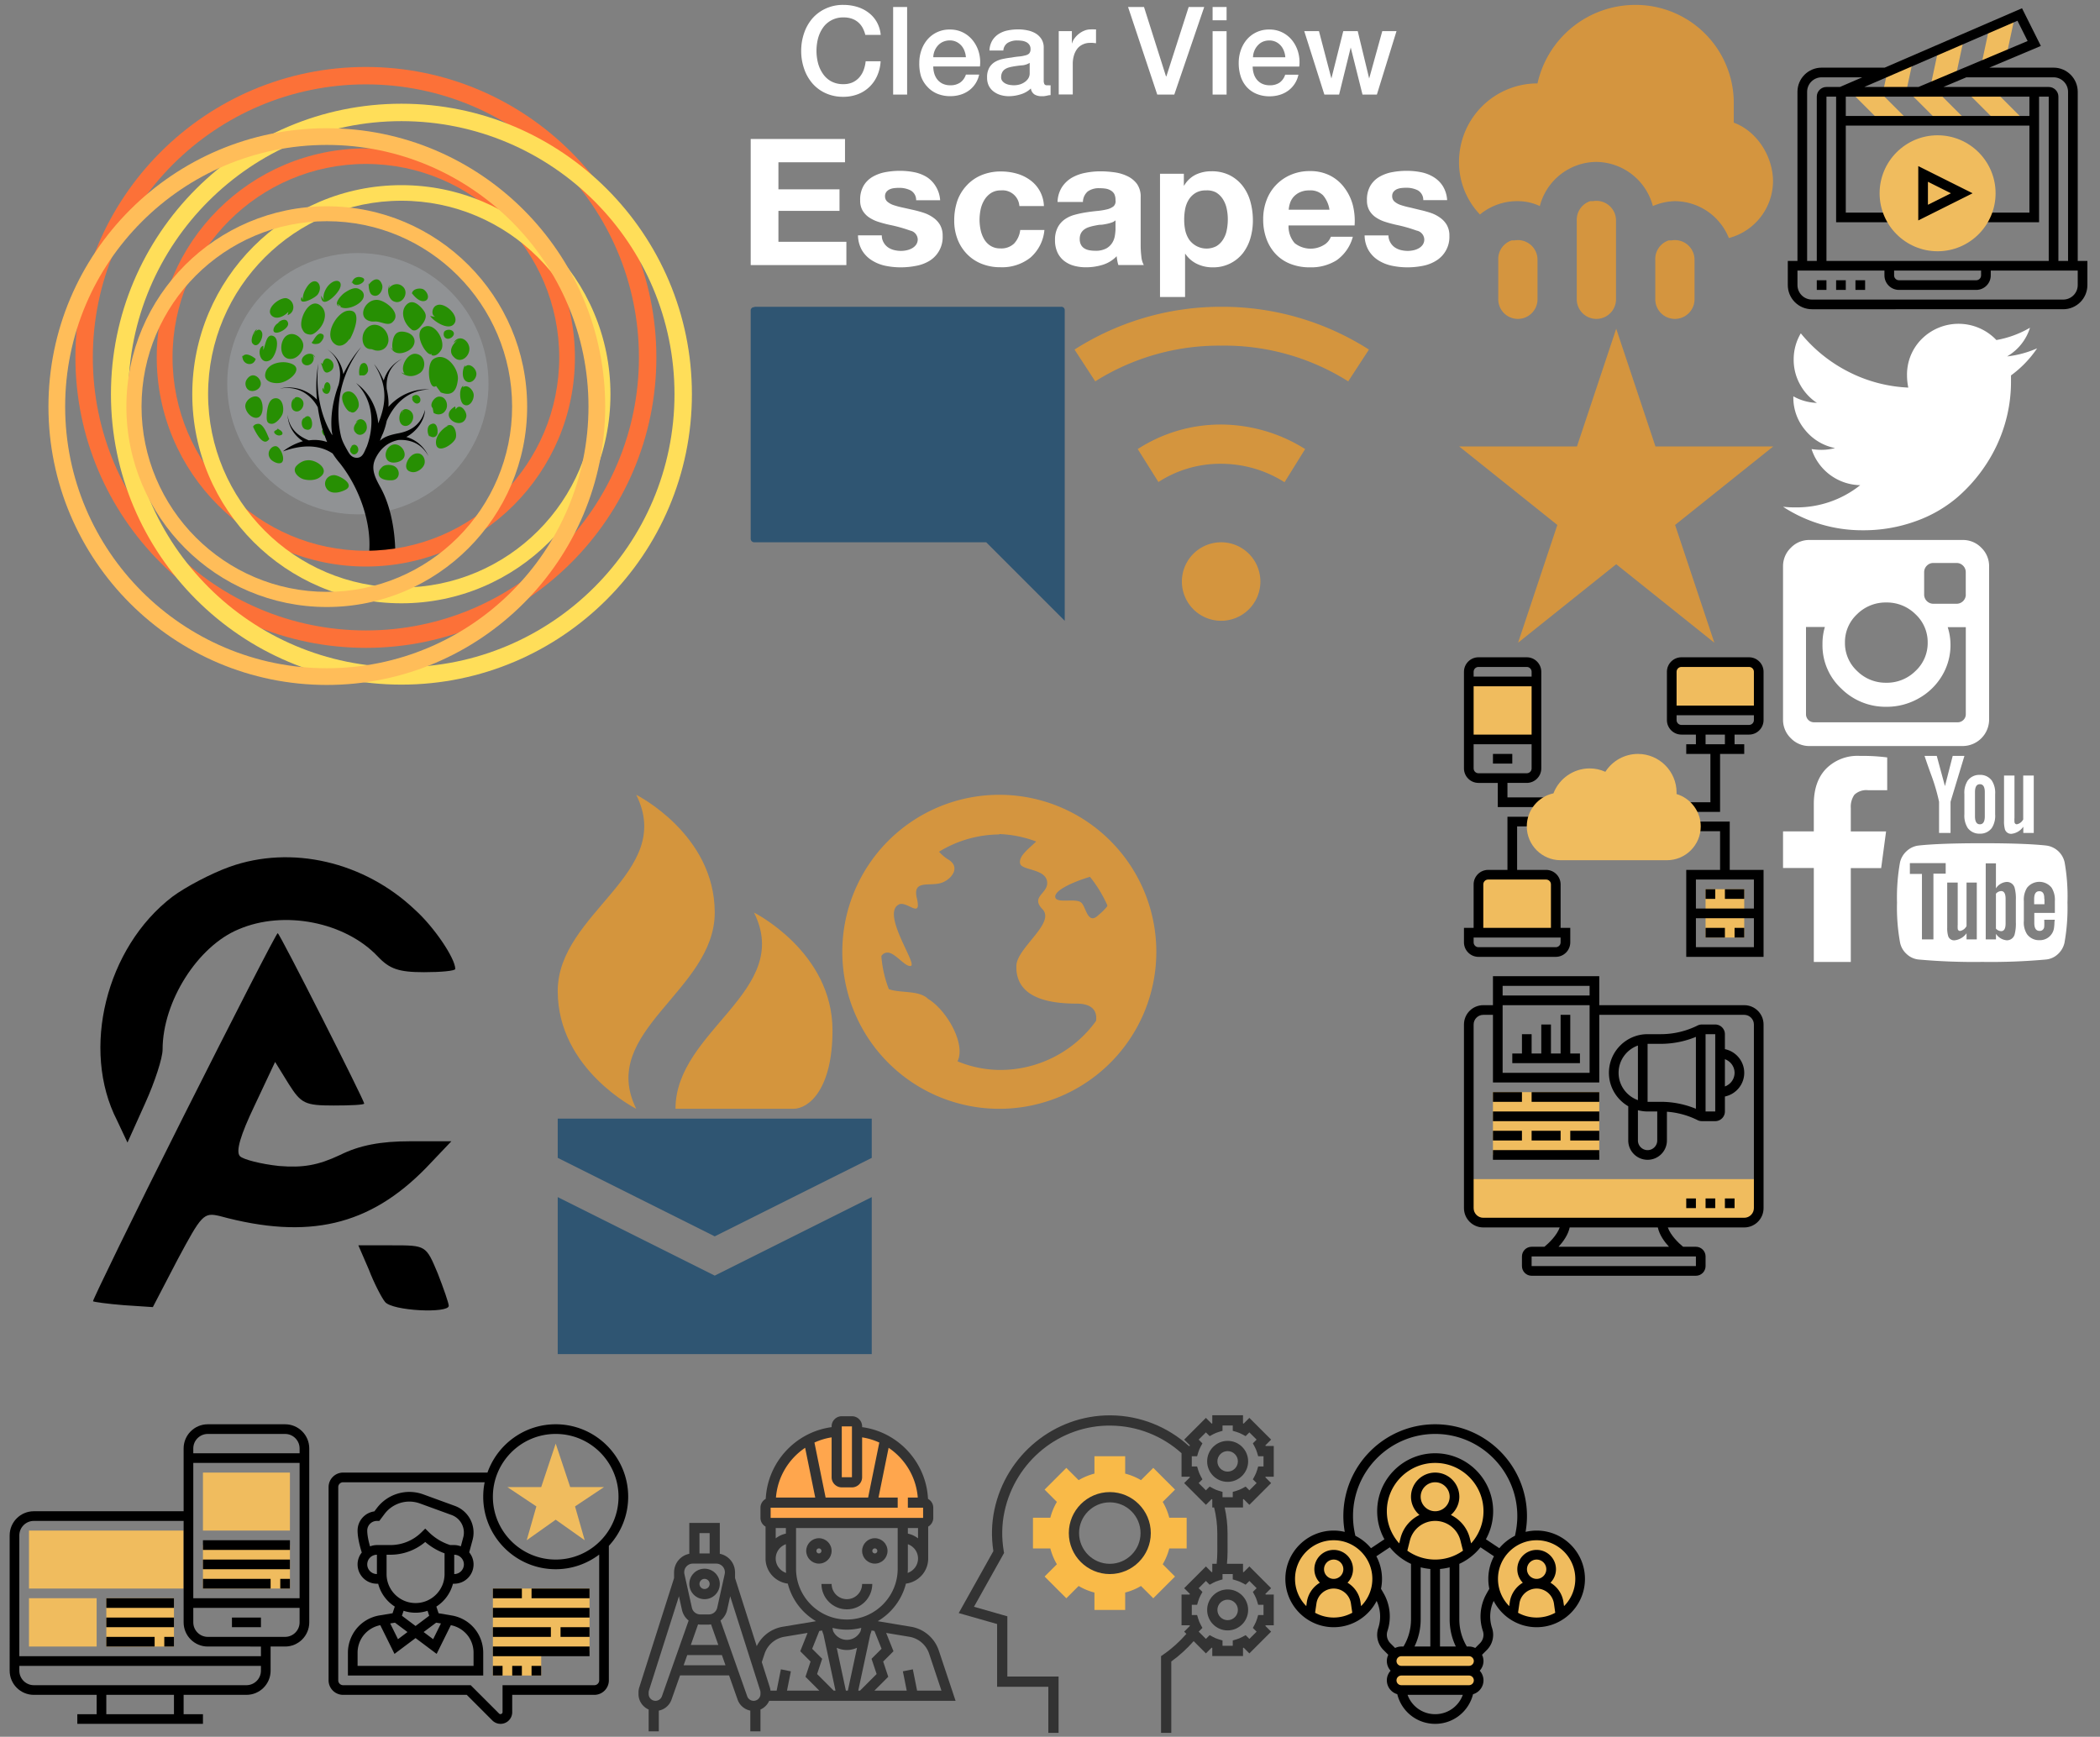 <?xml version="1.0" standalone="no"?><svg width="428" height="354" viewBox="0 0 428 354" xmlns="http://www.w3.org/2000/svg" xmlns:xlink="http://www.w3.org/1999/xlink"><rect x="0" y="0" width="428" height="354" fill="#808080" stroke="none"/><svg version="1.0" width="112.67" height="127.33" viewBox="-1 -1 85 96" id="Cramaze_icon" y="161" xmlns="http://www.w3.org/2000/svg"><path d="M34.3 10.8c-2.8 1-6.8 3.1-8.8 4.6-10.2 7.8-14.1 23.5-8.5 34.4l1.6 3.4 2.7-6c1.5-3.3 2.7-7 2.7-8.3 0-7.4 5.4-15.9 11.7-18.5 7-3 16.4-1.1 21.4 4.2 1.8 1.9 3.2 2.4 7.1 2.4 2.6 0 4.8-.2 4.8-.5 0-1.6-3.2-6.4-6.2-9.1-7.8-7.4-19-10-28.5-6.6z"/><path d="M27.2 49.2c-7.8 15.5-14 28.3-13.9 28.4.1.1 2.2.4 4.7.6l4.5.3 3.8-7.3c3.7-6.9 4-7.3 6.5-6.7 13.6 3.7 23 1.5 31.7-7.4l3.9-4.1H62c-4.4 0-7.7.6-10.7 2.1-3.4 1.6-5.7 2-9.4 1.7-2.8-.3-5.5-1-6-1.5-.7-.7.1-3.3 2.2-7.7l3.2-6.8 2.1 3.4c1.9 3 2.5 3.3 6.9 3.3 2.6 0 4.7-.1 4.7-.3C55 46.7 42 21 41.7 21c-.2 0-6.7 12.7-14.5 28.2zM55.7 72.7c.8 2.1 2 4.4 2.5 5 1.1 1.4 9.8 1.8 9.8.6 0-.4-.8-2.7-1.7-5-1.8-4.3-1.8-4.3-7-4.3h-5.2l1.6 3.7z"/></svg><svg id="clear-view-escapes" data-name="Layer 1" width="144.4" height="61.53" viewBox="-1 -1 144.4 61.53" x="152" xmlns="http://www.w3.org/2000/svg"><defs><style>.bcls-1{fill:#fff}</style></defs><path class="bcls-1" d="M19.5 27.52v4.75H5.93v5.51h12.45v4.39H5.93v6.3h13.85v4.75H.28v-25.7H19.5zM27.36 48.59a3 3 0 00.88 1 3.78 3.78 0 001.24.56 5.84 5.84 0 001.46.18 5.46 5.46 0 001.13-.13 3.86 3.86 0 001.08-.4 2.47 2.47 0 00.85-.75 1.89 1.89 0 00.32-1.13 1.91 1.91 0 00-1.53-1.73 30.59 30.59 0 00-4.3-1.19q-1.12-.25-2.18-.59a7.38 7.38 0 01-1.89-.9 4.35 4.35 0 01-1.33-1.4 4 4 0 01-.5-2.07 5.6 5.6 0 01.7-3 5.16 5.16 0 011.85-1.82 8.13 8.13 0 012.59-.94 15.92 15.92 0 013-.27 14.79 14.79 0 012.93.29 7.77 7.77 0 012.54 1 5.83 5.83 0 011.8 1.88 6.11 6.11 0 01.89 2.82H34a2.24 2.24 0 00-1.12-2 5.1 5.1 0 00-2.37-.52 8.77 8.77 0 00-.94.05 3.15 3.15 0 00-.92.23 1.91 1.91 0 00-.7.52 1.38 1.38 0 00-.29.92 1.4 1.4 0 00.5 1.12 3.88 3.88 0 001.31.7 16.38 16.38 0 001.85.49l2.18.49a21.57 21.57 0 012.18.61 7.2 7.2 0 011.89 1 4.63 4.63 0 011.33 1.48 4.34 4.34 0 01.5 2.18 5.65 5.65 0 01-2.66 5.07A7.9 7.9 0 0134 53.37a15.9 15.9 0 01-3.11.31 15.36 15.36 0 01-3.17-.32A8.35 8.35 0 0125 52.27a6.17 6.17 0 01-2-2 6.25 6.25 0 01-.85-3.11H27a2.8 2.8 0 00.36 1.43zM51.27 38a3.59 3.59 0 00-2.05.56A4.45 4.45 0 0047.87 40a6.23 6.23 0 00-.74 1.94 10.54 10.54 0 00-.21 2.06 10.11 10.11 0 00.21 2 6.32 6.32 0 00.7 1.89 4 4 0 001.31 1.39 3.61 3.61 0 002 .54 3.75 3.75 0 002.83-1 4.86 4.86 0 001.24-2.75h4.93a8.43 8.43 0 01-2.88 5.65 9.29 9.29 0 01-6.08 1.94 10.16 10.16 0 01-3.83-.7 8.49 8.49 0 01-3-2 8.92 8.92 0 01-1.91-3 10.42 10.42 0 01-.68-3.83 12.4 12.4 0 01.63-4 9 9 0 011.9-3.13 8.49 8.49 0 013-2.1 10.15 10.15 0 014-.76 11.63 11.63 0 013.19.43 8.49 8.49 0 012.73 1.31 6.79 6.79 0 012.83 5.31h-5A3.43 3.43 0 0051.27 38zM62.82 40.33a5.93 5.93 0 01.9-3 6.13 6.13 0 012-1.91 8.83 8.83 0 012.75-1 15.71 15.71 0 013.08-.31 20.85 20.85 0 012.84.2 8.72 8.72 0 012.63.77A5.18 5.18 0 0179 36.67a4.47 4.47 0 01.76 2.72v9.68a19.49 19.49 0 00.14 2.41 4.34 4.34 0 00.5 1.73h-5.19a6.77 6.77 0 01-.21-.88 7.44 7.44 0 01-.13-.92A6.64 6.64 0 0172 53.17a11.55 11.55 0 01-3.38.5 9.1 9.1 0 01-2.48-.32 5.68 5.68 0 01-2-1 4.69 4.69 0 01-1.35-1.73 5.84 5.84 0 01-.49-2.48 5.42 5.42 0 01.56-2.61 4.66 4.66 0 011.44-1.64 6.44 6.44 0 012-.92 21.75 21.75 0 012.29-.49q1.15-.18 2.27-.29a13.74 13.74 0 002-.32 3.43 3.43 0 001.37-.63 1.38 1.38 0 00.4-1.24 2.72 2.72 0 00-.27-1.31 2 2 0 00-.72-.69 2.86 2.86 0 00-1-.36 8.61 8.61 0 00-1.28-.09 3.88 3.88 0 00-2.37.65 2.89 2.89 0 00-1 2.16h-5.17zm11.8 3.78a2.28 2.28 0 01-.81.45 8.28 8.28 0 01-1 .27c-.41.07-.81.17-1.2.17s-.82.11-1.22.18a9.24 9.24 0 00-1.13.29 3.34 3.34 0 00-1 .49 2.3 2.3 0 00-.67.77 2.49 2.49 0 00-.25 1.19 2.4 2.4 0 00.25 1.15 1.93 1.93 0 00.68.74 2.9 2.9 0 001 .38 6.48 6.48 0 001.19.11 4.51 4.51 0 002.34-.5 3.36 3.36 0 001.22-1.21 3.87 3.87 0 00.49-1.42 10.06 10.06 0 00.12-1.17v-1.89zM88.56 34.6V37h.07A5.62 5.62 0 0191 34.78a7.29 7.29 0 013.17-.68 8.07 8.07 0 013.78.83 7.82 7.82 0 012.63 2.2 9.31 9.31 0 011.55 3.19 14.19 14.19 0 01.5 3.8 12.82 12.82 0 01-.5 3.6 9.18 9.18 0 01-1.53 3.06 7.58 7.58 0 01-2.6 2.11 7.69 7.69 0 01-3.58.79 7.23 7.23 0 01-3.18-.7 6 6 0 01-2.39-2.07h-.04v8.82H83.7V34.6h4.86zm6.64 14.76A4.09 4.09 0 0096.56 48a5.43 5.43 0 00.74-1.89 11.19 11.19 0 00.22-2.2 10.32 10.32 0 00-.23-2.2 5.86 5.86 0 00-.77-1.92 4.33 4.33 0 00-1.39-1.37 3.87 3.87 0 00-2.08-.42 3.94 3.94 0 00-2.11.52 4.22 4.22 0 00-1.37 1.35 5.6 5.6 0 00-.74 1.91 11.3 11.3 0 00-.2 2.22 10.31 10.31 0 00.23 2.2 5.69 5.69 0 00.76 1.8 4.36 4.36 0 005.58 1.36zM111.15 48.75a5.24 5.24 0 006 .34 3.21 3.21 0 001.37-1.64H123a8.54 8.54 0 01-3.31 4.79 9.75 9.75 0 01-5.4 1.44 10.6 10.6 0 01-4-.7 8.22 8.22 0 01-3-2 9 9 0 01-1.89-3.09 11.34 11.34 0 01-.67-4 10.84 10.84 0 01.68-3.89 9 9 0 014.95-5.18 9.63 9.63 0 013.87-.76 8.84 8.84 0 014.14.92 8.26 8.26 0 012.9 2.46A10.14 10.14 0 01123 41a13.14 13.14 0 01.36 4.14H109.9a5.16 5.16 0 001.25 3.61zm5.78-9.75a3.59 3.59 0 00-2.79-1 4.45 4.45 0 00-2 .41 3.89 3.89 0 00-1.3 1 3.77 3.77 0 00-.68 1.3 5.83 5.83 0 00-.23 1.22h8.31a5.91 5.91 0 00-1.31-2.93zM130.64 48.59a3 3 0 00.88 1 3.78 3.78 0 001.24.56 5.83 5.83 0 001.46.18 5.46 5.46 0 001.13-.13 3.86 3.86 0 001.08-.4 2.47 2.47 0 00.81-.72 1.89 1.89 0 00.32-1.13 1.91 1.91 0 00-1.56-1.76 30.55 30.55 0 00-4.22-1.19q-1.11-.25-2.18-.59a7.39 7.39 0 01-1.89-.9 4.36 4.36 0 01-1.33-1.4 4 4 0 01-.5-2.07 5.6 5.6 0 01.7-3 5.18 5.18 0 011.85-1.82 8.13 8.13 0 012.59-.94 15.91 15.91 0 013-.27 14.79 14.79 0 012.93.29 7.77 7.77 0 012.54 1 5.84 5.84 0 011.85 1.82 6.11 6.11 0 01.88 2.86h-4.86a2.24 2.24 0 00-1.12-2 5.1 5.1 0 00-2.37-.52 8.77 8.77 0 00-.94.05 3.15 3.15 0 00-.92.23 1.9 1.9 0 00-.7.52 1.38 1.38 0 00-.29.92 1.4 1.4 0 00.5 1.12 3.87 3.87 0 001.31.7 16.33 16.33 0 001.85.49l2.1.51a21.57 21.57 0 012.18.61 7.18 7.18 0 011.89 1 4.63 4.63 0 011.33 1.48 4.33 4.33 0 01.5 2.18 5.65 5.65 0 01-2.68 5.04 7.89 7.89 0 01-2.72 1.06 15.9 15.9 0 01-3.11.31 15.35 15.35 0 01-3.17-.32 8.35 8.35 0 01-2.75-1.08 6.18 6.18 0 01-2-2 6.25 6.25 0 01-.85-3.11h4.86a2.8 2.8 0 00.38 1.42zM23.64 6.29a6.36 6.36 0 00-.55-1.43 4 4 0 00-.9-1.12A4 4 0 0020.9 3a5.11 5.11 0 00-1.71-.26 5 5 0 00-2.46.58A4.84 4.84 0 0015 4.85a6.93 6.93 0 00-1 2.19 10.16 10.16 0 000 5 6.92 6.92 0 001 2.19 4.83 4.83 0 001.69 1.54 5 5 0 002.46.57A4.44 4.44 0 0021 16a4.12 4.12 0 001.38-1 4.71 4.71 0 00.9-1.49 7.13 7.13 0 00.43-1.83h3.05a8.48 8.48 0 01-.69 2.93 7.17 7.17 0 01-1.59 2.29 7 7 0 01-2.35 1.49 8.14 8.14 0 01-3 .53 8.43 8.43 0 01-3.59-.74 7.88 7.88 0 01-2.69-2 9 9 0 01-1.69-3 11 11 0 01-.59-3.63 11 11 0 01.59-3.6 9 9 0 011.69-3 8 8 0 012.69-2 8.29 8.29 0 013.65-.76A9.46 9.46 0 0122 .6a7.31 7.31 0 012.34 1.2A6.23 6.23 0 0126 3.72a6.66 6.66 0 01.78 2.58h-3.14zM29.31.62h2.85v17.85h-2.85V.62zM37.49 12.74a5 5 0 00.21 1.45 3.57 3.57 0 00.64 1.23 3.06 3.06 0 001.08.84 3.54 3.54 0 001.55.31A3.42 3.42 0 0043 16a3.17 3.17 0 001.14-1.61h2.7a5.36 5.36 0 01-2.1 3.26 5.71 5.71 0 01-1.74.85 7 7 0 01-2 .29 6.85 6.85 0 01-2.7-.5 5.58 5.58 0 01-2-1.4 5.93 5.93 0 01-1.3-2.12 8.74 8.74 0 01-.36-2.77 7.79 7.79 0 01.44-2.61 6.68 6.68 0 011.25-2.18 5.86 5.86 0 014.56-2 5.8 5.8 0 012.74.64 6 6 0 012 1.69 6.84 6.84 0 011.17 2.39 7.42 7.42 0 01.2 2.81h-9.5zm6.65-1.88a4.61 4.61 0 00-.29-1.3 3.47 3.47 0 00-.65-1.09 3.23 3.23 0 00-1-.75 3 3 0 00-1.31-.29 3.42 3.42 0 00-1.36.26 3.11 3.11 0 00-1.05.73 3.59 3.59 0 00-.7 1.09 3.78 3.78 0 00-.29 1.35h6.65zM60 15.59a1.51 1.51 0 00.14.75.58.58 0 00.54.23H61a1.85 1.85 0 00.4 0v2l-.4.04-.49.11-.5.08h-.43a2.75 2.75 0 01-1.45-.35 1.74 1.74 0 01-.75-1.23 5 5 0 01-2.09 1.2 8.22 8.22 0 01-2.39.38 5.86 5.86 0 01-1.68-.24 4.38 4.38 0 01-1.41-.7 3.35 3.35 0 01-1-1.18 3.62 3.62 0 01-.35-1.68 3.84 3.84 0 01.44-2 3.24 3.24 0 011.15-1.18 5.21 5.21 0 011.6-.61q.89-.19 1.79-.29a14.67 14.67 0 011.48-.21 6.86 6.86 0 001.24-.21 1.9 1.9 0 00.84-.37 1.27 1.27 0 00.31-.94 1.46 1.46 0 00-.26-.9 1.77 1.77 0 00-.65-.54 2.82 2.82 0 00-.86-.25 6.94 6.94 0 00-.9-.06 3.58 3.58 0 00-2 .5 2 2 0 00-.87 1.55h-2.83a4.29 4.29 0 01.6-2.08 4.14 4.14 0 011.34-1.33 5.48 5.48 0 011.84-.7 10.94 10.94 0 012.1-.2 8.85 8.85 0 011.88.2 5.34 5.34 0 011.65.62 3.61 3.61 0 011.19 1.16A3.19 3.19 0 0160 8.94v6.65zM57.14 12a3.45 3.45 0 01-1.6.51q-1 .09-1.9.26a6.12 6.12 0 00-.87.21 2.63 2.63 0 00-.75.38 1.65 1.65 0 00-.51.63 2.14 2.14 0 00-.19.94 1.19 1.19 0 00.27.8 2 2 0 00.66.51 3.08 3.08 0 00.85.26 5.3 5.3 0 00.84.07 4.6 4.6 0 001-.12A3.4 3.4 0 0056 16a2.73 2.73 0 00.81-.76 1.93 1.93 0 00.33-1.14V12zM63.06 5.54h2.68V8h.05a2.88 2.88 0 01.49-1 4.73 4.73 0 01.88-.91 4.4 4.4 0 011.14-.66 3.41 3.41 0 011.28-.25 6.21 6.21 0 01.69 0h.39V8L70 7.93a5.06 5.06 0 00-.61 0 3.28 3.28 0 00-1.36.29 3.13 3.13 0 00-1.09.78 4.16 4.16 0 00-.75 1.39 6 6 0 00-.27 1.9v6.15h-2.86V5.54zM77.19.62h3.25l4.48 14.13H85L89.54.62h3.17l-6.1 17.85h-3.47zM94.42.62h2.85v2.7h-2.85V.62zm0 4.93h2.85v12.92h-2.85V5.54zM102.59 12.74a5 5 0 00.21 1.45 3.57 3.57 0 00.64 1.23 3.06 3.06 0 001.08.84 3.54 3.54 0 001.55.31 3.42 3.42 0 002-.54 3.18 3.18 0 001.14-1.61h2.7a5.36 5.36 0 01-2.1 3.26 5.71 5.71 0 01-1.74.85 7 7 0 01-2 .29 6.85 6.85 0 01-2.7-.5 5.58 5.58 0 01-2-1.4 5.93 5.93 0 01-1.22-2.15 8.73 8.73 0 01-.41-2.77 7.77 7.77 0 01.44-2.61 6.69 6.69 0 011.25-2.18 5.86 5.86 0 014.56-2 5.79 5.79 0 012.74.64 6 6 0 012 1.69 6.85 6.85 0 011.16 2.41 7.42 7.42 0 01.19 2.81h-9.5zm6.65-1.88a4.6 4.6 0 00-.29-1.3 3.48 3.48 0 00-.65-1.09 3.22 3.22 0 00-1-.75 3 3 0 00-1.3-.28 3.43 3.43 0 00-1.36.26 3.12 3.12 0 00-1 .73 3.6 3.6 0 00-.7 1.09 3.8 3.8 0 00-.29 1.35h6.65zM113.1 5.54h3l2.53 9.65 2.42-9.65H124l2.33 9.65L129 5.54h2.9l-4 12.93h-2.93l-2.4-9.6-2.37 9.6h-3z" transform="translate(-.28 -.19)"/></svg><svg id="comment" data-name="Layer 1" width="66" height="66" viewBox="-1 -1 66 66" x="152" y="61.53" xmlns="http://www.w3.org/2000/svg"><defs><style>.ccls-1{fill:#2f5572}</style></defs><path class="ccls-1" d="M.72.08A.67.67 0 000 .8v46.48a.72.72 0 00.72.72H48l16 16V.72a.67.67 0 00-.72-.72H.8z"/></svg><svg viewBox="-1 -1 502 502" width="65" height="65" id="construction-icon" x="130" y="288.33" xmlns="http://www.w3.org/2000/svg"><style>.dshp0{fill:#ffa64d}.dshp1{fill:#333}</style><path class="dshp0" d="M448 137.55c0-59.17-45.88-107.62-104-111.72v-8.28c0-4.42-3.58-8-8-8h-16c-4.42 0-8 3.58-8 8v8.28c-58.12 4.1-104 52.55-104 111.72h.01-.01c-4.42 0-8 3.58-8 8v16c0 4.41 3.58 8 8 8h240c4.42 0 8-3.59 8-8v-16c0-4.42-3.58-8-8-8z"/><path fill-rule="evenodd" class="dshp1" d="M352 213.55c0-11.03 8.97-20 20-20s20 8.97 20 20-8.97 20-20 20-20-8.97-20-20zm16 0c0 2.2 1.8 4 4 4s4-1.8 4-4-1.8-4-4-4-4 1.8-4 4zM284 233.55c-11.03 0-20-8.97-20-20s8.97-20 20-20 20 8.97 20 20-8.97 20-20 20zm4-20c0-2.2-1.8-4-4-4s-4 1.8-4 4 1.8 4 4 4 4-1.8 4-4z"/><path class="dshp1" d="M368 265.55h-16c0 13.23-10.77 24-24 24s-24-10.77-24-24h-16c0 22.05 17.94 40 40 40s40-17.95 40-40z"/><path fill-rule="evenodd" class="dshp1" d="M80 265.55c0-13.23 10.77-24 24-24s24 10.77 24 24-10.77 24-24 24-24-10.77-24-24zm16 0c0 4.41 3.58 8 8 8s8-3.59 8-8c0-4.42-3.58-8-8-8s-8 3.58-8 8z"/><path fill-rule="evenodd" class="dshp1" d="M192 463.25v34.3h-16v-32.59c-9.09-1.83-16.78-8.27-19.95-17.24l-13.47-38.17H65.43l-13.47 38.17c-3.18 8.97-10.87 15.41-19.96 17.24v32.59H16v-34.3C6.6 459.1 0 449.72 0 438.8v-2.35c0-2.75.42-5.49 1.26-8.1L56 256.31v-9.96h.08c.4-14.03 10.54-25.65 23.92-28.23v-48.57h48v48.57c13.38 2.59 23.53 14.2 23.92 28.23h.08v9.96l34.12 107.21a55.858 55.858 0 0141.08-30.61l52.22-8.71c-21.79-12.86-38.03-34.03-44.39-59.16-19.69-2.48-35.03-19.14-35.03-39.49v-50.23c-4.76-2.77-8-7.88-8-13.77v-16c0-6.01 3.38-11.19 8.29-13.94C203.15 74.06 247.08 26.37 304 18.74v-1.19c0-8.83 7.18-16 16-16h16c8.82 0 16 7.17 16 16v1.19c56.92 7.63 100.85 55.32 103.71 112.88 4.91 2.74 8.29 7.92 8.29 13.93v16c0 5.89-3.24 11-8 13.77v50.23c0 20.35-15.34 37.01-35.03 39.49-6.36 25.13-22.6 46.31-44.39 59.16l52.22 8.71c20.51 3.41 37.34 17.79 43.92 37.52l26.38 79.12H205.7a26.85 26.85 0 01-13.7 13.7zm97.15-79.87l-8 24 26.16 26.17h2.79l-18.96-88.49c-.84-2.01-1.54-4.09-2.05-6.24l-4.47.74-11.23 28.06 15.76 15.76zm77.76-44.57c-.51 2.15-1.21 4.23-2.05 6.24l-18.96 88.5h2.79l26.15-26.17-8-24 15.77-15.77-11.23-28.05-4.47-.75zm-22.92 27.25c-4.91 2.17-10.28 3.49-15.99 3.49-5.71 0-11.08-1.32-16-3.49l14.46 67.49h3.08l14.45-67.49zm6.72-31.34c-7.29 1.78-14.87 2.83-22.71 2.83-7.84 0-15.42-1.05-22.71-2.83l1.08 5.04c3.85 8.12 12.06 13.79 21.63 13.79 9.57 0 17.78-5.67 21.63-13.79l1.08-5.04zm75.47 13.98l-36.33-6.06 11.53 28.84-16.23 16.24 8 24-21.84 21.83h50.93l-6.08-30.43 15.69-3.14 6.71 33.57h38.34l-19.35-58.06c-4.7-14.09-16.72-24.36-31.37-26.79zM424 177.55v8.81c5.94 1.21 11.33 3.86 16 7.4v-16.21h-16zm16 48c0-10.42-6.71-19.22-16-22.53v38.53c0 2.24-.18 4.43-.34 6.63 9.47-3.22 16.34-12.1 16.34-22.63zM393.7 51.23l-15.92 78.32H408v16H208v16h240v-16h-24v-16h15.61c-2.51-32.44-20.1-60.96-45.91-78.32zM216 177.55v16.2c4.67-3.54 10.06-6.18 16-7.39v-8.81h-16zm103.98-160l.02 80h16v-80h-16.02zm-15.98 80V34.83a102.23 102.23 0 00-27.04 8.16l17.58 86.56h66.92l17.59-86.56c-8.47-3.89-17.53-6.68-27.05-8.16v62.72c0 8.82-7.18 16-16 16h-16c-8.82 0-16-7.18-16-16zm-87.61 32h61.82L262.3 51.23c-25.81 17.36-43.4 45.88-45.91 78.32zm15.95 118.63c-.16-2.2-.34-4.39-.34-6.63v-38.53c-9.29 3.31-16 12.11-16 22.53 0 10.53 6.87 19.41 16.34 22.63zM328 321.55c44.11 0 80-35.89 80-80v-64H248v64c0 44.11 35.89 80 80 80zm-133.91 67.03l12.65 39.78c.54 1.68.84 3.43 1.04 5.19h9.66l6.72-33.58 15.69 3.15-6.09 30.43h50.93l-21.84-21.85 8-24-16.23-16.23 11.53-28.84-36.33 6.05a39.953 39.953 0 00-31.37 26.81l-4.36 13.09zM96 185.55v32h16v-32H96zm-24 61.62c0 1 .11 1.99.32 2.95l11.73 52.76c1.4 6.28 6.86 10.67 13.3 10.67h13.3c6.44 0 11.9-4.39 13.3-10.67l11.72-52.75c.22-.97.33-1.96.33-2.96 0-7.51-6.11-13.62-13.62-13.62H85.62c-7.51 0-13.62 6.11-13.62 13.62zm21.77 82.07l-11.4 32.31h43.26l-11.4-32.31c-1.18.15-2.37.31-3.58.31h-13.3c-1.21 0-2.4-.16-3.58-.31zm-14.83-6.06c-5.18-4.1-8.98-9.94-10.52-16.83l-4.75-21.39L16.5 433.2c-.33 1.05-.5 2.14-.5 3.25v2.35c0 5.92 4.82 10.75 10.74 10.75 4.55 0 8.62-2.88 10.13-7.17l42.07-119.2zm58 70.37l-5.65-16H76.73l-5.65 16h65.86zm55.06 42.9c0-1.1-.17-2.2-.5-3.25l-47.17-148.24-4.75 21.38c-1.55 6.9-5.35 12.74-10.52 16.83l42.07 119.21a10.75 10.75 0 0010.13 7.17c5.92 0 10.74-4.83 10.74-10.75v-2.35z"/></svg><svg viewBox="-1 -1 417 443" width="152" height="161" id="cramaze-minds-logo" xmlns="http://www.w3.org/2000/svg"><defs><clipPath clipPathUnits="userSpaceOnUse" id="ecp1"><path d="M-210-217h818v818h-818z"/></clipPath></defs><style>.eshp0{fill:#fff}.eshp1{opacity:.239;fill:#c7d0d8}.eshp2{fill:#278f03}.eshp3{fill:#000}.eshp4{fill:#fc7138}.eshp5{fill:#ffde59}.eshp6{fill:#ffbd59}</style><g clip-path="url(#ecp1)"><path class="eshp0" d="M-210 600.95h818.03v-818.03H-210v818.03zm16.5-801.53h786v786h-786v-786z"/><path class="eshp1" d="M199.07 140.92c40.48 0 73.27 32.8 73.27 73.27s-32.79 73.27-73.27 73.27c-40.47 0-73.27-32.8-73.27-73.27s32.8-73.27 73.27-73.27z"/><path fill-rule="evenodd" class="eshp2" d="M199.98 209.55c-.47-1.66-.24-5.71 1.43-6.66 2.63-1.43 3.58 2.38 3.35 4.28-.48 1.19-1.44 2.62-3.11 2.38h-1.67zm-40.09-7.14c9.79 2.14 2.15 9.76-3.81 11.19-3.38.81-9.61-.07-8.98-4.7.18-1.32.7-2.43 1.45-3.34 2.53-3.07 7.69-3.94 11.34-3.15zm-3.1 28.8c-.71 1.91-3.58 5.48-5.97 5.48-3.34 0-2.86-2.86-2.86-5.24.29-2.87.8-8.49 4.48-9.05 1.4-.22 2.46.26 3.22 1.11 1.69 1.9 1.9 5.65 1.13 7.7zm69.98 31.18c-1.35-1.75-.28-4.5.81-6.11 1.31-1.94 3.37-3.38 5.81-2.93 2.15.48 3.58 3.09 3.1 5.47-.51 2.82-4.42 5.53-7.22 4.91-.68-.15-1.39-.35-1.97-.8-.2-.17-.38-.35-.53-.54zm-16.05 2.23c0-1.61.8-2.55 1.91-3.66 1.43-1.42 4.06-1.42 5.73-.95 4.77 1.19 5.01 8.1-.24 8.34-1.97.09-4.38-.09-6.05-1.25-.82-.57-1.34-1.38-1.35-2.4v-.08zm-61.15-8.98c-.7-1.33-.74-2.94.08-4.31.77-1.28 2.23-2.39 3.8-2.03 2.63.95 5.25 7.86 2.63 9.28-1.66.74-3.98-.39-5.26-1.42-.53-.42-.95-.94-1.25-1.52zm45.64-25.85v-.01.01zm-2.15-11.19c4.06-.95 7.64 5.71 6.21 9.04-.72 1.43-2.39 3.57-4.3 2.38l.24-.23c-1.68 1.65-8.82-9.76-2.15-11.19zm3.7 29.83c1.18-.18 2.34.84 2.51 2.3.47 2.14-2.15 4.28-3.82 2.38-1.38-1.38-.65-3.08.59-4.16l-.83.59c.45-.66.98-1.01 1.52-1.1l.15-.09-.12.08zm-.03.01c-.24.15-.47.32-.69.51l.72-.52c-.01 0-.02.01-.03.01zm3.73-14.14c-.29.16-.58.35-.86.55l.86-.55zm-.86.55l-1.76 1.12c2.14-3.57 5.96-1.43 6.2 1.91.72 3.33-3.34 6.66-5.97 4.04-2.55-2.33-.75-5.41 1.53-7.07zm29.97-12.92c-.02.09-.04.17-.06.27.04.2.13.43.3.68l-.24-.95zm-.06.27c-.16-.98.99-1.5 1.97-1.7 2.63-.23 3.82 4.05 1.2 4.76-1.57.45-3.35-1.63-3.17-3.06zm-5.01 6.8c1-1.04 2.88-.51 4.12.55 3.82 3.33-.48 10.23-4.54 7.85-2.62-1.67-2.15-7.14.48-8.57l-.06.17zm-.66 1.74l.66-1.74c-.35.37-.59.93-.66 1.74zm19.1-15.24c-4.06 2.86-5.73-11.9-1.67-14.99 6.92-5 14.79 5.47 13.84 11.66-.72 6.19-3.34 9.28-9.55 6.9l-2.62-3.57zm-11.7-18.08c5.73.23 6.69 8.32 2.39 10.94-3.34 2.15-7.16 2.15-10.26-.47l1.91.71c-2.86-3.57 1.43-11.42 5.96-11.18zm-12.29-1.9c.1.17.22.33.36.47l-.36-.47zm-.12-6.2c.96-3.81 3.35-4.99 7.16-4.04 6.69 1.66 6.21 8.56.24 10.94-3.1 1.43-7.16 1.43-8.59-2.38l1.31 1.68c-.98-1.6-.54-4.48-.12-6.2zm-12.17 5.48c-5.01.23-5.96-6.19-4.05-9.76 4.29-7.86 14.08-2.62 13.6 5.23-.48 3.81-3.58 5.96-7.4 5.24l-2.15-.71zm32.7 49.26c-1.43-1.66-1.91-6.18.71-7.13 3.34-1.67 4.06 3.09 3.58 5.47-.71 1.9-2.62 2.38-4.53.95l.24.71zm-59.18-26.18c-.48-1.66.47-5.47 2.38-4.28 1.91 1.19 1.2 5.71-.48 6.19-1.66.47-3.58-1.43-2.62-3.33l.72 1.42zm-.96-14.75c.72-2.62 1.91-3.81 4.06-2.62 2.86 1.66 2.86 5.47 0 6.9-3.58 2.14-3.82-2.62-5.01-5l.95.72zm-15.51 19.04c-.02.01-.05.02-.07.04-.3.3-.53.75-.64 1.39l.71-1.43zm-.07.04c.93-.96 2.56-.47 3.65.44 3.34 2.85-.48 8.8-4.06 6.66-2.12-1.18-1.91-5.85.41-7.1zm22.5 43.28c3.34.47 11.7 5.47 5.73 8.33-2.2 1.05-4.92 1.86-7.36 1.25-1.13-.28-2.12-.89-2.81-1.83-1.14-1.54-1.27-3.25-.71-4.66.74-1.9 2.7-3.28 5.15-3.09zm-20.72.41c-1.65-1.54-2.56-3.69-.8-5.62 1.47-1.62 3.8-2.99 6.01-3.12 4.77-.72 13.13 4.99 7.4 9.28-2.35 2-6.29 2.11-9.14 1.41-1.14-.28-2.45-1-3.47-1.95zm-25.33-28.02l.25.42c.49-1.15 1.67-1.61 3.09-1.61 2.86.24 5.01 6.42 5.97 8.57-.48.47-.96 1.19-1.92 1.42-3.1.48-6.44-6.66-7.39-8.8zm.25.42c0 .02-.01.04-.02.05.25.24.25.48.48.72l-.46-.77zm38.4.53c2.87-.72 3.58 3.33 1.44 4.52-1.2-1.19-1.91-3.33-.24-3.81l-1.2-.71zm-10.02-5c1.43-1.9 3.1-1.9 4.06 0 1.19 2.38.95 7.38-3.1 5.95-2.39-.71-2.87-5.24-.72-6.42l-.24.47zm-14.79 5.95c.48-.95 0-.24 1.19.24 2.15 1.19 2.15 2.85.48 3.09-1.67.72-4.78-1.66-2.86-2.62l1.19-.71zm-8.36-10.71c-.95 7.38-8.35 4.05-9.54-1.43-.6-2.75 1.77-5.41 4.29-6.13 2.1-.6 3.46.23 4.28 1.62.99 1.68 1.2 4.17.97 5.94zm-10.97-31.66l-.08.3c.02-.09.05-.19.08-.3zm-.96 3.57c.08-.43.18-.81.31-1.14l-.31 1.14zm8.12-.71c-1.29 4.71-7.41 3.26-7.41-1.25 1.65-2.52 5.2-.55 7.41 1.25zm-7.41-1.25c-.15.24-.29.51-.4.82l.57-2.13c-.12.46-.17.9-.17 1.31zm4.93 10.65c.42-.15.87-.21 1.34-.16 1.53.17 2.84 1.35 3.52 2.66 2.63 5-5.49 8.57-7.63 4.05-.64-1.35-.65-2.93.15-4.23.61-1 1.52-1.95 2.62-2.32zm6.77-16.78v2.38c1.2-2.38 1.67-9.99 5.97-7.62 3.58 2.15.95 11.43-2.15 13.33-5.73 3.34-7.88-6.9-3.82-8.09zm-4.42-7.82c1.2-1.41 2.83-1.82 3.71.44.95 2.86-2.39 9.52-5.25 6.19-1.68-1.66.71-7.37 2.38-8.09l-.84 1.46zm-1.06 1.87l1.06-1.87a6.32 6.32 0 00-1.06 1.87zm14.79-6.9c-.35-.04-.72.04-1.07.21l1.07-.21zm-1.07.21l-.12.03c1.43-1.91 5.01-3.1 5.72-.24.96 2.85-5.72 6.66-7.64 5.24-1.39-1 .22-4.16 2.04-5.03zm5.37-4.5l.47-1.9c-1.91 2.14-5.96 4.52-8.83 2.62-5.01-3.57 3.34-10.71 7.64-10.24 4.77 1.19 5.49 7.86.72 9.52zm8.82-8.33c-.95-2.61 1.2-6.42 2.63-8.33 4.53-5.71 8.83.24 5.49 5-1.44 2.14-11.46 7.14-9.07 1.43l.95 1.9zm10.02-2.61l1.74 3.02c-1.35-2.63.48-6.68 2.32-8.73 4.54-5 9.55-2.15 5.25 3.56-1.91 2.86-9.31 9.76-9.31 2.15zm1.74 3.02c.05.11.11.21.18.31l-.18-.31zm15.44-10.88c.05.12.1.24.16.35-.07.26-.13.55-.16.84v-1.19zm.16.35c.51-1.87 2.03-2.97 3.9-2.97 7.45.7-1.67 7.29-3.9 2.97zm9.39-.35l-.03.24c.01-.09.02-.17.03-.24zm-.03.24c-.04.39-.07.9-.07 1.48-.04.06-.09.12-.14.19l.21-1.67zm7.43 1.43c.95 2.62-1.67 7.61-5.25 5.95-1.8-.72-2.24-3.74-2.25-5.9 2.39-3.21 5.86-4.72 7.5-.05zm3.58 2.38c1.91-2.86 5.97-3.81 8.59-.72 2.86 3.57-.96 9.52-5.25 7.86-3.34-.95-4.53-6.9-2.62-9.28l-.72 2.14zm13.12 2.38c.03.03.05.06.07.08-.04.2-.07.41-.07.63v-.71zm.07.08c.54-2.56 4.39-3.11 6.38-2.22 2.39 1.42 3.82 5.23 1.19 6.42-3.06 1.17-6.12-2.28-7.57-4.2zm18.55 21.1c3.1-1.9 6.92.95 3.82 3.57-2.63 2.14-5.49 0-4.3-3.09l.48-.48zm-8.35-8.33l2.86.48c-2.63-1.19-1.67-5.48.71-6.43 4.54-2.38 13.84 6.43 9.55 10.71-3.34 3.34-11.21-1.9-13.12-4.76zm16.7 12.62c-.32.19-.64.4-.95.63l.95-.63zm-.95.63l-2.63 1.75c2.86-4.76 8.12-1.91 8.83 2.61.71 4.76-4.77 9.52-8.59 5.48-3.48-3.25-.82-7.49 2.39-9.84zm3.81 14.36v.95c2.15-2.62 5.73.48 6.21 2.86.95 2.86-2.39 7.14-5.49 5.24-2.87-1.67-2.15-7.15-.72-9.05zm-1.19 12.38c2.39-1.91 5.49 1.19 5.96 3.57.72 2.86-2.14 8.33-5.72 5.95-2.15-1.67-2.63-8.81 0-10.47l-.24.95zm-4.06 12.38c2.39-4.05 6.45 1.18 5.97 4.04-1.91 8.57-16.47 0-6.21-5.71l.24 1.67zm-5.01 9.28c4.06-2.38 5.97 4.04 5.01 6.9-1.19 3.33-10.02 9.04-10.97 3.33-.72-4.28 3.34-8.81 6.92-10.47l-.96.24zm-30.78 10.71c5.01-2.15 10.26 5.95 5.01 8.8-1.91 1.19-5.73 1.67-7.4-.23-1.19-1.36-1.34-3.24-.78-4.92.52-1.59 1.67-3.01 3.17-3.65zm-30.55-79.26c.35.65.79 1.15 1.3 1.53.25.06.53.11.85.13l-2.15-1.66zm1.3 1.53c-4.04-.99.73-6.14 2.52-7.48 2.39-1.67 5.97-3.81 8.59-2.14 2.87 1.42 3.1 4.28 1.2 6.42-2.08 2.7-8.86 5.75-12.31 3.2zm-14.9 19.41c-.06.05-.12.09-.18.14-.02.03-.04.07-.06.1l.24-.24zm-.18.14c.78-1.31 2.87-5.11 4.95-4.18 2.63.71.24 4.28-1.19 5.23-1.62.93-5.73.5-3.76-1.05zm-11.99 9.86c-7.39.71-7.16-11.42-1.67-13.57 3.58-1.46 7.69 1.74 8.27 5.28.19 1.12-.04 2.33-.55 3.47-1.11 2.5-3.58 4.66-6.05 4.82zm11.2-13.66c-.72.11-1.5 0-2.55-.34-1.43-.46-2.08-1.63-2.68-2.9-2.39-5 4.53-19.04 10.97-12.38 2.73 2.83 2.09 7.05.31 10.18-.94 1.66-2.21 3.09-3.72 4.26-.87.67-1.56 1.05-2.33 1.18zm2.16 12.95l-1.43-1.67c.96 1.67.72 3.57-.71 5-3.34 2.85-7.4-.95-4.3-4.05 1.91-1.9 5.49-2.14 6.44.72zm18.9-9.74c.21-.53.48-1.22.61-1.53-1.27 3.05-5.24 6.22-8.53 3.65-6.44-4.76.72-17.14 6.68-18.57 9.16-1.74 4.57 11.02 1.71 15.97.16-.25.31-.51.48-.75m-.48.75c-.27.46-.52.86-.75 1.17.27-.36.51-.77.75-1.17zm.2-1.21s-.02.06-.06.16c.02-.05.04-.1.06-.16zm15.04-20.94c4.53 0 13.84 7.38 9.06 12.13-2.62 3.1-6.68-.23-10.26 0h-1.67c-8.83-1.18-4.29-12.37 2.87-12.13zm20.04 16.99c-.32-.12-.63-.3-.95-.57l.95.57c-4.41-2.73-7.33-9.69-3.82-13.9 2.87-3.33 5.97-1.43 8.36.95 2.86 3.1 3.82 5 1.43 8.81-1.27 1.69-3.49 5.07-5.97 4.14l.24.15-.24-.15zm0 0zm7.64-2.24c5.49-.95 10.5 8.1 8.59 12.86-.96 1.9-3.34 4.52-5.73 3.33l.24-.72c-2.62 2.62-12.17-13.33-3.1-15.47zm7.16 39.51c4.06-.23 5.72 5.24 3.34 8.1-1.43 2.14-4.54 2.38-6.44.95l-.48-2.62c-2.15-1.9.95-6.43 3.58-6.43z"/><path class="eshp3" d="M205.47 307.61c1-15.18-5.01-34.27-16.46-48.79a45.057 45.057 0 01-4.06-5.47c-6.45-4.28-15.27-5.71-27.92-1.19 3.34-2.62 7.16-4.52 11.22-5.72-5.49-3.57-8.36-9.28-8.59-14.75.95 8.09 6.44 12.14 11.93 14.28 3.34-.47 6.91-.24 10.26.95-2.63-6.19-4.3-12.85-5.25-19.52-3.34-6.18-10.26-12.37-21.24-10.47 6.68-1.66 14.79 0 20.76 6.19-.72-7.38-.24-14.28.72-20.23-1.68 16.9 1.91 30.47 7.87 40.22 0-.48 0-1.19-.24-1.9-.95-8.81.72-18.09 3.82-26.42 1.67-6.43 1.19-14.28-6.2-19.76 4.29 2.86 7.87 7.62 8.83 13.81 2.86-5.95 6.44-11.19 10.02-15.23-13.84 18.09-14.32 38.08-11.22 50.45.7 2.61 2.04 4.99 3.36 7.33 1.13 2.01 2.26 4.07 4.85 4.33 3.91.39 4.72-3.41 6.11-6.18 3.82-10 4.77-25.23-5.97-35.7 6.69 4.76 11.7 12.85 12.41 22.61 3.82-9.28 6.21-20.23-2.38-33.32 2.38 2.85 4.06 6.18 5.48 9.28 1.68-5.71 5.73-10 10.27-12.14-7.4 4.05-9.07 10.95-8.59 16.9.71 3.33 1.19 6.66.95 10 6.44-7.14 15.03-10.24 22.91-9.76-12.89.47-20.04 9.04-23.86 17.61a41.26 41.26 0 01-2.15 7.14c-.71 1.43-1.19 2.86-1.67 4.04 2.38-2.14 5.01-3.09 9.54-4.04 5.49-.95 13.13-3.33 15.75-13.33-.24 6.19-5.01 12.38-10.5 15.23 5.97 1.67 10.27 5.96 12.41 10.72-4.05-7.38-10.5-9.28-16.46-9.05h-.24c-.33.07-.66.14-.99.22-5.62 1.41-9.51 5.04-12 10.17-2.98 6.14.18 11.39 3.14 16.86 5.49 10.15 7.75 23.9 7.94 34.63.06 3.63-14.79 3.62-14.56 0z"/><path fill-rule="evenodd" class="eshp4" d="M203.57 362.34c-89.86 0-162.9-73.04-162.9-162.89 0-89.86 73.04-162.9 162.9-162.9 89.85 0 162.9 73.04 162.9 162.9 0 89.85-73.05 162.89-162.9 162.89zm0-316.02c-84.45 0-153.13 68.68-153.13 153.13 0 84.44 68.75 153.12 153.13 153.12 84.45 0 153.12-68.74 153.12-153.12 0-84.45-68.67-153.13-153.12-153.13z"/><path fill-rule="evenodd" class="eshp4" d="M203.57 316.73c-64.7 0-117.29-52.58-117.29-117.28 0-64.71 52.59-117.23 117.29-117.23s117.22 52.59 117.22 117.23c.07 64.63-52.52 117.28-117.22 117.28zm0-225.78c-59.82 0-108.43 48.68-108.43 108.43 0 59.75 48.61 108.49 108.43 108.49 59.82 0 108.42-48.67 108.42-108.42 0-59.76-48.6-108.5-108.42-108.5z"/><path fill-rule="evenodd" class="eshp5" d="M223.5 382.96c-89.85 0-162.9-73.04-162.9-162.89 0-89.86 73.05-162.9 162.9-162.9 89.86 0 162.9 73.04 162.9 162.9 0 89.85-73.04 162.89-162.9 162.89zm0-316.02c-84.45 0-153.12 68.68-153.12 153.13 0 84.44 68.74 153.12 153.12 153.12 84.45 0 153.13-68.74 153.13-153.12 0-84.45-68.68-153.13-153.13-153.13z"/><path fill-rule="evenodd" class="eshp5" d="M223.5 337.35c-64.7 0-117.29-52.58-117.29-117.28 0-64.71 52.59-117.23 117.29-117.23 64.71 0 117.22 52.59 117.22 117.23.07 64.63-52.51 117.28-117.22 117.28zm0-225.77c-59.81 0-108.42 48.67-108.42 108.42s48.61 108.49 108.42 108.49c59.82 0 108.43-48.67 108.43-108.42 0-59.76-48.61-108.49-108.43-108.49z"/><path fill-rule="evenodd" class="eshp6" d="M181.66 383.14c-86.11 0-156.11-70-156.11-156.11 0-86.12 70-156.12 156.11-156.12 86.11 0 156.11 70 156.11 156.12 0 86.11-70 156.11-156.11 156.11zm0-302.86c-80.93 0-146.74 65.82-146.74 146.75 0 80.92 65.87 146.74 146.74 146.74 80.93 0 146.74-65.88 146.74-146.74 0-80.93-65.81-146.75-146.74-146.75z"/><path fill-rule="evenodd" class="eshp6" d="M181.66 339.43c-62.01 0-112.4-50.4-112.4-112.4 0-62.01 50.39-112.34 112.4-112.34 62.01 0 112.34 50.39 112.34 112.34.06 61.94-50.33 112.4-112.34 112.4zm0-216.38c-57.32 0-103.91 46.65-103.91 103.91s46.59 103.97 103.91 103.97c57.32 0 103.91-46.64 103.91-103.9 0-57.27-46.59-103.98-103.91-103.98z"/><path class="eshp3" d="M-175.5-217.08h1.5v16.5h-1.5v-16.5zm-34.5 34.5h16.5v1.5H-210v-1.5zm784.5-34.5h1.5v16.5h-1.5v-16.5zm18 34.5h18v1.5h-18v-1.5zm-768 768h1.5v18h-1.5v-18zm-34.5-18h16.5v1.5H-210v-1.5zm784.5 18h1.5v18h-1.5v-18zm18-18h18v1.5h-18v-1.5z"/></g></svg><svg viewBox="-1 -1 66 66" width="65" height="65" id="data_recovery-icon" x="296.4" y="132" xmlns="http://www.w3.org/2000/svg"><style>.fshp0{fill:#f0bc5e}.fshp1{fill:#000}</style><g id="fLayer"><g id="fLayer"><path id="fLayer" class="fshp0" d="M2 6h14v12H2V6z"/></g><g id="fLayer"><path id="fLayer" class="fshp0" d="M18 46H6a2 2 0 00-2 2v10h16V48a2 2 0 00-2-2z"/></g><g id="fLayer"><path id="fLayer" class="fshp0" d="M62 12H44V4c0-1.1.9-2 2-2h14c1.1 0 2 .9 2 2v8z"/></g><g id="fLayer"><path id="fLayer" class="fshp0" d="M51 49h8v10h-8V49z"/></g><g id="fLayer"><path id="fLayer" fill-rule="evenodd" class="fshp1" d="M1 24V4c0-1.65 1.35-3 3-3h10c1.65 0 3 1.35 3 3v20c0 1.65-1.35 3-3 3h-4v3h7.69v2H8v-5H4c-1.65 0-3-1.35-3-3zm14 0v-5H3v5c0 .55.45 1 1 1h10c.55 0 1-.45 1-1zm0-7V7H3v10h12zM3 4v1h12V4c0-.55-.45-1-1-1H4c-.55 0-1 .45-1 1z"/><path id="fLayer" class="fshp1" d="M7 21h4v2H7v-2z"/><path id="fLayer" fill-rule="evenodd" class="fshp1" d="M63 4v10c0 1.65-1.35 3-3 3h-3v2h2v2h-5v12h-6.53v-2H52V21h-5v-2h2v-2h-3c-1.65 0-3-1.35-3-3V4c0-1.65 1.35-3 3-3h14c1.65 0 3 1.35 3 3zM45 4v7h16V4c0-.55-.45-1-1-1H46c-.55 0-1 .45-1 1zm10 13h-4v2h4v-2zm6-3v-1H45v1c0 .55.45 1 1 1h14c.55 0 1-.45 1-1zM21 57h2v3c0 1.65-1.35 3-3 3H4c-1.65 0-3-1.35-3-3v-3h2v-9c0-1.65 1.35-3 3-3h4V34h5v2h-3v9h6c1.65 0 3 1.35 3 3v9zM5 57h14v-9c0-.55-.45-1-1-1H6c-.55 0-1 .45-1 1v9zm16 2H3v1c0 .55.45 1 1 1h16c.55 0 1-.45 1-1v-1z"/><path id="fLayer" class="fshp1" d="M51 49h2v2h-2v-2zM57 57h2v2h-2v-2zM55 49h4v2h-4v-2zM51 57h4v2h-4v-2z"/><path id="fLayer" fill-rule="evenodd" class="fshp1" d="M56 45h7v18H47V45h7v-8h-5v-2h7v10zm5 16v-6H49v6h12zm0-14H49v6h12v-6z"/></g><g id="fLayer"><g id="fLayer"><path id="fLayer" class="fshp0" d="M43 43H21c-3.86 0-7-3.14-7-7 0-3.32 2.33-6.16 5.52-6.84C20.69 26.09 23.68 24 27 24c1.13 0 2.24.24 3.26.7 1.46-2.28 4-3.7 6.74-3.7 4.41 0 8 3.59 8 8 0 .1 0 .2-.01.3 2.92.87 5.01 3.6 5.01 6.7 0 3.86-3.14 7-7 7z"/></g></g></g></svg><svg viewBox="-1 -1 66 66" width="65" height="65" id="digi_market-icon" x="296.4" y="197" xmlns="http://www.w3.org/2000/svg"><style>.gshp0{fill:#f0bc5e}.gshp1{fill:#000}</style><g id="gLayer"><g id="gLayer"><path id="gLayer" class="gshp0" d="M5 52h54c1.66 0 3-1.34 3-3v-6H2v6c0 1.66 1.34 3 3 3z"/></g><g id="gLayer"><path id="gLayer" class="gshp0" d="M7 25h22v13H7V25z"/></g><g id="gLayer"><path id="gLayer" class="gshp1" d="M55 47h2v2h-2v-2zM51 47h2v2h-2v-2zM47 47h2v2h-2v-2z"/><path id="gLayer" fill-rule="evenodd" class="gshp1" d="M63 11v38c0 2.21-1.79 4-4 4H43.19c.55 1.61 2.22 3.24 3.16 4H49c1.1 0 2 .9 2 2v2c0 1.1-.9 2-2 2H15c-1.1 0-2-.9-2-2v-2c0-1.1.9-2 2-2h2.65c.93-.76 2.61-2.39 3.16-4H5c-2.21 0-4-1.79-4-4V11c0-2.21 1.79-4 4-4h2V1h22v6h30c2.21 0 4 1.79 4 4zM9 21h18V7H9v14zM9 3v2h18V3H9zm40 56H15v2h34v-2zm-7.88-6H22.88c-.33 1.54-1.34 2.95-2.31 4h22.86c-.97-1.05-1.98-2.46-2.31-4zM61 11c0-1.1-.9-2-2-2H29v14H7V9H5c-1.1 0-2 .9-2 2v38c0 1.1.9 2 2 2h54c1.1 0 2-.9 2-2V11z"/><path id="gLayer" class="gshp1" d="M7 25h6v2H7v-2zM15 25h14v2H15v-2zM7 33h6v2H7v-2zM15 33h6v2h-6v-2zM23 33h6v2h-6v-2zM7 29h22v2H7v-2zM7 37h22v2H7v-2z"/><path id="gLayer" fill-rule="evenodd" class="gshp1" d="M55 16.1c2.28.47 4 2.49 4 4.9s-1.72 4.43-4 4.9V29c0 1.1-.9 2-2 2h-2.76c-.31 0-.62-.07-.9-.21A16.89 16.89 0 0043 29.05V35c0 2.21-1.79 4-4 4s-4-1.79-4-4v-7.08c-2.39-1.39-4-3.97-4-6.92 0-4.41 3.59-8 8-8h2.76c2.62 0 5.24-.62 7.58-1.79.28-.14.59-.21.9-.21H53c1.1 0 2 .9 2 2v3.1zM39 15v12h2.76c2.48 0 4.95.5 7.24 1.44V13.56A19.12 19.12 0 0141.76 15H39zm-2 11.65v-11.3c-2.33.83-4 3.04-4 5.65 0 2.61 1.67 4.82 4 5.65zM41 35v-6h-2c-.69 0-1.36-.1-2-.26V35c0 1.1.9 2 2 2s2-.9 2-2zm12-22h-2v16h2V13zm4 8c0-1.3-.84-2.4-2-2.82v5.64c1.16-.42 2-1.52 2-2.82z"/><path id="gLayer" class="gshp1" d="M23 9h-2v8h-2v-6h-2v6h-2v-4h-2v4h-2v2h14v-2h-2V9z"/></g></g></svg><svg viewBox="-1 -1 66 66" width="65" height="65" id="digital_card-icon" x="65" y="288.33" xmlns="http://www.w3.org/2000/svg"><style>.hshp0{fill:#f0bc5e}.hshp1{fill:#000}</style><g id="hLayer"><g id="hLayer"><path id="hLayer" class="hshp0" d="M48 5l3 9h7l-6 4 2 7-6-4.25L42 25l2-7-6-4h7l3-9z"/></g><g id="hLayer"><path id="hLayer" class="hshp0" d="M35 35v18h10v-5h10V35H35z"/></g><g id="hLayer"><path id="hLayer" fill-rule="evenodd" class="hshp1" d="M59 26.16V54c0 1.65-1.35 3-3 3H39v3.59a2.411 2.411 0 01-4.12 1.7L29.59 57H4c-1.65 0-3-1.35-3-3V14c0-1.65 1.35-3 3-3h29.88C35.94 5.18 41.48 1 48 1c8.27 0 15 6.73 15 15 0 3.92-1.53 7.49-4 10.16zM35 16c0 7.17 5.83 13 13 13s13-5.83 13-13S55.17 3 48 3 35 8.83 35 16zm22 38V27.97C54.49 29.86 51.38 31 48 31c-8.27 0-15-6.73-15-15 0-1.03.1-2.03.3-3H4c-.55 0-1 .45-1 1v40c0 .55.45 1 1 1h26.41l5.88 5.88c.24.24.71.04.71-.29V55h19c.55 0 1-.45 1-1z"/><path id="hLayer" fill-rule="evenodd" class="hshp1" d="M26.47 40.57c1.99.33 3.76 1.4 4.97 3.01A7.863 7.863 0 0133 48.27V53H5v-4.73c0-1.68.56-3.34 1.56-4.69a7.802 7.802 0 014.97-3.02l2.71-.45.46-1.38A8.015 8.015 0 0111.26 34H11c-2.21 0-4-1.79-4-4 0-.93.33-1.78.87-2.46C7.57 26.59 7 24.61 7 23c0-2.03 1.52-3.71 3.47-3.97l.51-.67a8.426 8.426 0 019.59-2.86l6.58 2.4a5.878 5.878 0 013.68 6.92l-.73 2.69c.56.68.9 1.54.9 2.49 0 2.21-1.79 4-4 4h-.26a8.015 8.015 0 01-3.44 4.73l.46 1.38 2.71.46zm-3.21 1.49L20.67 44l1.97 1.48 1.61-3.26-.99-.16zM29 30c0-1.1-.9-2-2-2v4c1.1 0 2-.9 2-2zM9 23c0 1.04.31 2.35.58 3.27.44-.17.92-.27 1.42-.27h2.76c2.47 0 4.79-.96 6.53-2.71l.71-.7.71.7c1.2 1.2 2.68 2.12 4.29 2.65l.16.06H27c.48 0 .94.1 1.37.26l.52-1.94a3.865 3.865 0 00-2.43-4.54l-6.58-2.4c-.7-.25-1.43-.38-2.18-.38-2 0-3.92.96-5.12 2.56L11.5 21H11c-1.1 0-2 .9-2 2zm2 9v-4c-1.1 0-2 .9-2 2s.9 2 2 2zm8 6c3.31 0 6-2.69 6-6v-4.29c-1.46-.53-2.82-1.34-4-2.35A11.165 11.165 0 0113.76 28H13v4c0 3.31 2.69 6 6 6zm-2.48 1.6l-.34 1.03L19 42.75l2.82-2.12-.34-1.03c-.78.26-1.61.4-2.48.4-.87 0-1.7-.14-2.48-.4zm-2.77 2.62l1.61 3.26L17.33 44l-2.59-1.94-.99.16zM31 48.27c0-1.25-.41-2.49-1.16-3.49a5.847 5.847 0 00-3.54-2.2l-2.94 5.94L19 45.25l-4.36 3.27-2.94-5.94a5.847 5.847 0 00-3.54 2.2c-.75 1-1.16 2.24-1.16 3.49V51h24v-2.73z"/><path id="hLayer" class="hshp1" d="M35 47h20v2H35v-2zM35 39h20v2H35v-2zM35 35h6v2h-6v-2zM43 35h12v2H43v-2zM49 43h6v2h-6v-2zM35 43h12v2H35v-2zM35 51h2v2h-2v-2zM39 51h2v2h-2v-2zM43 51h2v2h-2v-2z"/></g></g></svg><svg id="facebook" data-name="Layer 1" width="23.23" height="44.01" viewBox="-1 -1 23.23 44.01" x="362.4" y="153.07" xmlns="http://www.w3.org/2000/svg"><defs><style>.icls-1{fill:#fff}</style></defs><path class="icls-1" d="M21.23.31V7H17.4a3.55 3.55 0 00-2.85.91 4.26 4.26 0 00-.74 2.72v4.77H21l-1 7.47h-6.19V42H6.27V22.85H0v-7.47h6.27V9.85q0-4.69 2.55-7.28A9 9 0 0115.63 0a39.57 39.57 0 015.6.31z"/></svg><svg id="fire" data-name="Layer 1" width="58" height="66" viewBox="-1 -1 58 66" x="112.67" y="161" xmlns="http://www.w3.org/2000/svg"><defs><style>.jcls-1{fill:#d4953d}</style></defs><path class="jcls-1" d="M16 0C24 16 0 24 0 40s16 24 16 24C8.16 48.16 32 40 32 24S16 0 16 0zm24 24c8 16-16 24-16 40h24c3.2 0 8-4 8-16 0-16-16-24-16-24z"/></svg><svg id="globe" data-name="Layer 1" width="66" height="66" viewBox="-1 -1 66 66" x="170.67" y="161" xmlns="http://www.w3.org/2000/svg"><defs><style>.kcls-1{fill:#d4953f}</style></defs><path class="kcls-1" d="M32 0a32 32 0 1032 32A32 32 0 0032 0zm0 8a23.75 23.75 0 017.52 1.52c-1.68 1.6-3.6 3-3.28 4.48s5.52 1 5.52 4c0 2.16-3.36 2.8-1 5.28 2.8 2.8-5.12 7.84-5.28 11.52-.24 6.64 6.72 7.76 12.24 7.76 3.36 0 4.24 1.6 4 3.52a24.07 24.07 0 01-19.76 10 22.94 22.94 0 01-8.48-1.76c1.76-3.52-2.24-10.48-6-12.72-1.84-1.84-5.76-1.12-8-2a23.49 23.49 0 01-1.52-6.72 1.42 1.42 0 011.28-.72c1.52 0 3.6 3 4.72 2.72 1.4-.32-5.96-10.48-2.52-12.48 1.6-1 4.8 3.12 3.76-1.28-1-4.08 2.88-2.24 5.28-3.28 2.08-.88 3.6-3.28 1-4.72a8.55 8.55 0 01-1.76-1.52A23.75 23.75 0 0132 8.08V8zm18.48 8.72A26.46 26.46 0 0154 22.48v.24a11.78 11.78 0 01-1.76 1.76C50 26.72 49.68 22.8 48.72 22c-1-1-4.8.16-5.28-1-.56-1.48 4-3.4 7.04-4.28z"/></svg><svg viewBox="-1 -1 66 66" width="65" height="65" id="hr-icon" x="260" y="288.33" xmlns="http://www.w3.org/2000/svg"><style>.lshp0{fill:#f0bc5e}.lshp1{fill:#000}</style><g id="lLayer"><g id="lLayer"><path id="lLayer" class="lshp0" d="M25 52a2 2 0 110-4h14c1.1 0 2 .9 2 2s-.9 2-2 2H25z"/></g><g id="lLayer"><path id="lLayer" class="lshp0" d="M39 56H25a2 2 0 110-4h14c1.1 0 2 .9 2 2s-.9 2-2 2z"/></g><g id="lLayer"><path id="lLayer" class="lshp0" d="M32 30c-6.08 0-11-4.92-11-11S25.92 8 32 8s11 4.92 11 11-4.92 11-11 11z"/></g><g id="lLayer"><path id="lLayer" class="lshp0" d="M11 42c-4.98 0-9-4.02-9-9s4.02-9 9-9 9 4.02 9 9-4.02 9-9 9z"/></g><g id="lLayer"><path id="lLayer" class="lshp0" d="M53 42c-4.98 0-9-4.02-9-9s4.02-9 9-9 9 4.02 9 9-4.02 9-9 9z"/></g><path id="lLayer" fill-rule="evenodd" class="lshp1" d="M53 23c5.51 0 10 4.49 10 10s-4.49 10-10 10c-3.87 0-7.23-2.22-8.89-5.44a7.568 7.568 0 00-.34 5.59c.15.46.23.93.23 1.41 0 1.2-.47 2.32-1.31 3.16l-.99.99c.19.4.3.83.3 1.29 0 .77-.3 1.47-.78 2 .48.53.78 1.23.78 2 0 1.36-.92 2.5-2.16 2.87C38.92 60.49 35.73 63 32 63c-3.76 0-6.96-2.55-7.84-6.14A2.988 2.988 0 0122 54c0-.77.3-1.47.78-2-.48-.53-.78-1.23-.78-2 0-.46.11-.89.3-1.29l-.99-.99A4.399 4.399 0 0120 44.56c0-.48.08-.95.23-1.41.61-1.83.48-3.84-.34-5.59C18.23 40.78 14.87 43 11 43 5.49 43 1 38.51 1 33s4.49-10 10-10c.79 0 1.55.1 2.29.27C13.1 22.18 13 21.09 13 20 13 9.52 21.52 1 32 1s19 8.52 19 19c0 1.09-.1 2.18-.29 3.27.74-.17 1.5-.27 2.29-.27zm-38-3c0 1.37.17 2.71.49 4.08a9.99 9.99 0 013.23 2.57l2.78-1.85c-.95-1.72-1.5-3.7-1.5-5.8 0-6.62 5.38-12 12-12s12 5.38 12 12c0 2.1-.55 4.08-1.5 5.8l2.78 1.85c.88-1.07 1.99-1.94 3.23-2.57.32-1.37.49-2.71.49-4.08 0-9.37-7.63-17-17-17-9.37 0-17 7.63-17 17zm24 29H25c-.55 0-1 .45-1 1s.45 1 1 1h14c.55 0 1-.45 1-1s-.45-1-1-1zm-10-7.61c0 1.96-.44 3.87-1.28 5.61H31V30.95c-.68-.06-1.35-.18-2-.34v10.78zM33 47h3.28A12.88 12.88 0 0135 41.39V30.61c-.65.16-1.31.28-2 .34V47zm-1-18c2.15 0 4.13-.68 5.76-1.84l-.52-2.07A5.392 5.392 0 0032 21c-2.48 0-4.64 1.68-5.24 4.09l-.52 2.07A9.905 9.905 0 0032 29zm7.44-3.35A9.904 9.904 0 0042 19c0-5.51-4.49-10-10-10s-10 4.49-10 10c0 2.56.97 4.88 2.56 6.65l.26-1.04c.54-2.18 2.02-3.9 3.93-4.84C27.69 18.85 27 17.51 27 16c0-2.76 2.24-5 5-5s5 2.24 5 5c0 1.51-.69 2.85-1.75 3.77 1.91.94 3.39 2.66 3.93 4.84l.26 1.04zM32 19c1.65 0 3-1.35 3-3s-1.35-3-3-3-3 1.35-3 3 1.35 3 3 3zM7.15 40.01a7.987 7.987 0 007.7 0l-.28-1.91A3.616 3.616 0 0011 35c-1.79 0-3.32 1.33-3.57 3.1l-.28 1.91zM19 33c0-4.41-3.59-8-8-8s-8 3.59-8 8c0 2.2.89 4.19 2.33 5.63l.11-.81a5.639 5.639 0 012.7-4.03A3.99 3.99 0 017 31c0-2.21 1.79-4 4-4s4 1.79 4 4c0 1.09-.44 2.07-1.14 2.79 1.42.85 2.45 2.3 2.69 4.03l.12.81A7.935 7.935 0 0019 33zm-8 0c1.1 0 2-.9 2-2s-.9-2-2-2-2 .9-2 2 .9 2 2 2zm11.13 10.78c-.09.26-.13.52-.13.78 0 .66.26 1.28.72 1.75l.99.99c.4-.19.83-.3 1.29-.3h.44A10.83 10.83 0 0027 41.39v-11.5c-1.72-.79-3.22-1.97-4.38-3.43l-2.79 1.86A9.956 9.956 0 0121 33c0 .7-.07 1.38-.21 2.05.23.38.45.77.66 1.14a9.62 9.62 0 01.68 7.59zM37.72 57H26.29c.85 2.37 3.1 4 5.71 4s4.86-1.63 5.72-4zM40 54c0-.55-.45-1-1-1H25c-.55 0-1 .45-1 1s.45 1 1 1h14c.55 0 1-.45 1-1zm2.56-17.81c.2-.37.42-.76.65-1.14-.14-.67-.21-1.35-.21-2.05 0-1.69.43-3.29 1.17-4.68l-2.79-1.86A11.984 11.984 0 0137 29.89v11.5c0 1.99.54 3.91 1.56 5.61H39c.46 0 .89.11 1.29.3l.99-.99c.46-.47.72-1.09.72-1.75 0-.26-.04-.53-.13-.78-.83-2.5-.58-5.27.69-7.59zm6.59 3.82a7.987 7.987 0 007.7 0l-.27-1.91A3.634 3.634 0 0053 35c-1.79 0-3.32 1.33-3.57 3.1l-.28 1.91zm9.52-1.38A7.935 7.935 0 0061 33c0-4.41-3.59-8-8-8s-8 3.59-8 8c0 2.2.89 4.19 2.33 5.64l.11-.82a5.639 5.639 0 012.7-4.03A3.99 3.99 0 0149 31c0-2.21 1.79-4 4-4s4 1.79 4 4c0 1.09-.44 2.07-1.14 2.79 1.42.85 2.45 2.3 2.69 4.03l.12.81zM53 33c1.1 0 2-.9 2-2s-.9-2-2-2-2 .9-2 2 .9 2 2 2z"/></g></svg><svg id="instagram" data-name="Layer 1" width="44.01" height="44.01" viewBox="-1 -1 44.01 44.01" x="362.4" y="109.06" xmlns="http://www.w3.org/2000/svg"><defs><style>.mcls-1{fill:#fff}</style></defs><path class="mcls-1" d="M37.25 35.49V17.77h-3.69a11.77 11.77 0 01.57 3.58 12.12 12.12 0 01-1.75 6.36 12.76 12.76 0 01-4.76 4.59 13.13 13.13 0 01-6.56 1.7 12.78 12.78 0 01-9.19-3.71 12 12 0 01-3.83-9 11.77 11.77 0 01.49-3.56H4.68v17.76a1.63 1.63 0 001.6 1.67h29.3a1.63 1.63 0 001.17-.47 1.59 1.59 0 00.5-1.2zm-7.77-14.57A7.75 7.75 0 0027 15.14a8.28 8.28 0 00-6-2.4 8.25 8.25 0 00-5.91 2.39 7.75 7.75 0 00-2.47 5.78 7.75 7.75 0 002.47 5.79A8.25 8.25 0 0021 29.1a8.28 8.28 0 006-2.4 7.75 7.75 0 002.48-5.78zm7.76-9.84V6.56a1.84 1.84 0 00-.54-1.31 1.8 1.8 0 00-1.31-.56h-4.78a1.8 1.8 0 00-1.31.56 1.84 1.84 0 00-.54 1.31v4.52A1.87 1.87 0 0030.6 13h4.8a1.87 1.87 0 001.85-1.89zM42 5.39v31.23A5.41 5.41 0 0136.62 42H5.39a5.19 5.19 0 01-3.8-1.59A5.19 5.19 0 010 36.62V5.39a5.19 5.19 0 011.59-3.8A5.19 5.19 0 015.39 0h31.23a5.19 5.19 0 013.8 1.59A5.19 5.19 0 0142 5.39z"/></svg><svg id="mail" data-name="Layer 1" width="66" height="50" viewBox="-1 -1 66 50" x="112.67" y="227" xmlns="http://www.w3.org/2000/svg"><defs><style>.ncls-1{fill:#2f5572}</style></defs><path class="ncls-1" d="M0 0v8l32 16L64 8V0H0zm0 16v32h64V16L32 32z"/></svg><svg id="rain" data-name="Layer 1" width="66" height="66" viewBox="-1 -1 66 66" x="296.4" xmlns="http://www.w3.org/2000/svg"><defs><style>.ocls-1{fill:#d4953f}</style></defs><path class="ocls-1" d="M36 0a20.42 20.42 0 00-20 16A16 16 0 000 32a15.4 15.4 0 004.27 10.72A11.88 11.88 0 0112 40a10.51 10.51 0 014.47 1A12 12 0 0128 32a12.06 12.06 0 0111.51 9A11.84 11.84 0 0144 40a11.94 11.94 0 0111 7.52A12.07 12.07 0 0064 36c0-5.2-3.36-10.32-8-12v-4A20 20 0 0036 0zm-9.27 40A4 4 0 0024 44v16a4 4 0 108 0V44a4 4 0 00-4.71-4h-.56zm-16 8A4 4 0 008 52v8a4 4 0 108 0v-8a4 4 0 00-4.71-4h-.54zm32 0A4 4 0 0040 52v8a4 4 0 108 0v-8a4 4 0 00-4.71-4h-.58z" transform="translate(-.04)"/></svg><svg viewBox="-1 -1 498 498" width="65" height="65" id="smart-icon" x="195" y="288.33" xmlns="http://www.w3.org/2000/svg"><style>.pshp0{fill:#f9ba48}.pshp1{fill:#333}</style><path id="pLayer" fill-rule="evenodd" class="pshp0" d="M357.96 208h-27.15a95.66 95.66 0 01-10.22 24.69l19.19 19.19-33.94 33.94-19.2-19.19c-7.61 4.51-15.9 7.96-24.68 10.23V304h-48v-27.14a95.049 95.049 0 01-24.69-10.23l-19.19 19.19-33.95-33.94 19.19-19.19A95.168 95.168 0 01145.1 208h-27.14v-48h27.14a95.66 95.66 0 0110.22-24.69l-19.19-19.19 33.95-33.94 19.19 19.19c7.61-4.51 15.9-7.96 24.69-10.23V64h48v27.14c8.78 2.28 17.06 5.72 24.68 10.23l19.2-19.19 33.94 33.94-19.19 19.19c4.5 7.62 7.96 15.91 10.22 24.69h27.15v48zm-64-24c0-30.93-25.08-56-56-56-30.93 0-56 25.07-56 56s25.07 56 56 56c30.92 0 56-25.07 56-56z"/><g id="pLayer"><path id="pLayer" fill-rule="evenodd" class="pshp1" d="M301.96 184c0 35.29-28.72 64-64 64-35.29 0-64-28.71-64-64s28.71-64 64-64c35.28 0 64 28.71 64 64zm-16 0c0-26.47-21.53-48-48-48-26.48 0-48 21.53-48 48s21.52 48 48 48c26.47 0 48-21.53 48-48z"/><path id="pLayer" fill-rule="evenodd" class="pshp1" d="M481.28 96c-.13.33-.26.66-.4.98l8.96 8.96-33.95 33.95-8.96-8.97c-.32.14-.65.27-.97.41V144h-28.65c2.94 13.18 4.49 26.6 4.49 40.07l.03 29.19c0 6.19-.39 12.46-.95 18.74h25.08v12.67c.32.14.65.27.97.41l8.96-8.97 33.95 33.95-8.96 8.96c.14.32.27.65.4.98h12.68v48h-12.68c-.13.33-.26.66-.4.98l8.96 8.96-33.95 33.95-8.96-8.97c-.32.14-.65.27-.97.41V376h-48v-12.67c-.33-.14-.66-.27-.98-.41l-8.96 8.97-19.14-19.14c-10.51 11.9-22.16 22.59-34.92 31.77V496h-16V376.17l3.46-2.39c13.3-9.16 25.37-20.08 36.12-32.37l-3.47-3.47 8.97-8.96c-.15-.32-.28-.65-.41-.98h-12.67v-48h12.67c.13-.33.26-.66.41-.98l-8.97-8.96 33.95-33.95 8.96 8.97c.32-.14.65-.27.98-.41V232h6.86c.6-6.28 1.01-12.55 1.01-18.74l-.03-29.18c0-13.5-1.73-26.94-4.96-40.08h-2.88v-12.67c-.33-.14-.66-.27-.98-.41l-8.96 8.97-33.95-33.95 8.97-8.96c-.15-.32-.28-.65-.41-.98h-12.67V59.25c-30.3-27.22-69.11-42.56-109.88-43.08-79.99-1.24-149.85 55.54-166.61 134.49-4.27 20.05-4.63 40.79-1.11 61.64l.48 2.79-46.97 84 52.09 14.88V408h80v88h-16v-72h-80v-97.97L2.04 308.91l54.09-96.74c-3.37-21.91-2.81-43.71 1.68-64.83C76 61.71 151.53.15 237.96.15c.77 0 1.54.01 2.32.02 45 .57 87.82 17.6 121.11 47.83h1.24c.13-.33.26-.66.41-.98l-8.97-8.96 33.95-33.95 8.96 8.97c.32-.14.65-.27.98-.41V0h48v12.67c.32.14.65.27.97.41l8.96-8.97 33.95 33.95-8.96 8.96c.14.32.27.65.4.98h12.68v48h-12.68zm-51.32 160.31V248h-16v8.31l-5.72 1.71c-3.26.97-6.32 2.24-9.11 3.75l-5.25 2.85-5.86-5.87-11.31 11.31 5.86 5.86-2.85 5.26c-1.52 2.79-2.77 5.85-3.75 9.11l-1.7 5.71h-8.31v16h8.31l1.7 5.71c.98 3.27 2.24 6.32 3.75 9.11l2.85 5.26-5.86 5.86 11.31 11.31 5.86-5.87 5.25 2.85c2.79 1.52 5.86 2.78 9.11 3.75l5.72 1.71V360h16v-8.31l5.71-1.71c3.26-.97 6.32-2.24 9.11-3.75l5.26-2.85 5.85 5.87 11.31-11.31-5.86-5.86 2.85-5.26c1.52-2.79 2.77-5.85 3.75-9.11l1.7-5.71h8.32v-16h-8.32l-1.7-5.71c-.98-3.27-2.24-6.32-3.75-9.11l-2.85-5.26 5.86-5.86-11.31-11.31-5.85 5.87-5.26-2.85c-2.79-1.52-5.86-2.78-9.11-3.75l-5.71-1.71zm48-192.31h-8.32l-1.7-5.71c-.98-3.27-2.24-6.32-3.75-9.11l-2.85-5.26 5.86-5.86-11.31-11.31-5.85 5.87-5.26-2.85c-2.79-1.52-5.86-2.78-9.11-3.75l-5.71-1.71V16h-16v8.31l-5.72 1.71c-3.26.97-6.32 2.24-9.11 3.75l-5.25 2.85-5.86-5.87-11.31 11.31 5.86 5.86-2.85 5.26c-1.52 2.79-2.77 5.85-3.75 9.11l-1.7 5.71h-8.31v16h8.31l1.7 5.71c.98 3.27 2.24 6.32 3.75 9.11l2.85 5.26-5.86 5.86 11.31 11.31 5.86-5.87 5.25 2.85c2.79 1.52 5.86 2.78 9.11 3.75l5.72 1.71V128h16v-8.31l5.71-1.71c3.26-.97 6.32-2.24 9.11-3.75l5.26-2.85 5.85 5.87 11.31-11.31-5.86-5.86 2.85-5.26c1.52-2.79 2.77-5.85 3.75-9.11l1.7-5.71h8.32V64z"/><path id="pLayer" fill-rule="evenodd" class="pshp1" d="M453.96 72c0 17.65-14.36 32-32 32-17.65 0-32-14.35-32-32s14.35-32 32-32c17.64 0 32 14.35 32 32zm-16 0c0-8.82-7.18-16-16-16-8.83 0-16 7.18-16 16s7.17 16 16 16c8.82 0 16-7.18 16-16zM421.96 272c17.64 0 32 14.35 32 32s-14.36 32-32 32c-17.65 0-32-14.35-32-32s14.35-32 32-32zm0 16c-8.83 0-16 7.18-16 16s7.17 16 16 16c8.82 0 16-7.18 16-16s-7.18-16-16-16z"/></g></svg><svg id="star" data-name="Layer 1" width="66" height="66" viewBox="-1 -1 66 66" x="296.4" y="66" xmlns="http://www.w3.org/2000/svg"><defs><style>.qcls-1{fill:#d4953f}</style></defs><path class="qcls-1" d="M32 0l-8 24H0l20 16-8 24 20-16 20 16-8-24 20-16H40z"/></svg><svg id="twitter" data-name="Layer 1" width="53.78" height="44.06" viewBox="-1 -1 53.78 44.06" x="362.4" y="65" xmlns="http://www.w3.org/2000/svg"><defs><style>.rcls-1{fill:#fff}</style></defs><path class="rcls-1" d="M51.78 5a22.23 22.23 0 01-5.32 5.52v1.38a30.15 30.15 0 01-1.25 8.53 30.81 30.81 0 01-3.76 8.13 32.1 32.1 0 01-6.06 6.92 27 27 0 01-8.48 4.8 31 31 0 01-10.62 1.8A29.47 29.47 0 010 37.29a22.71 22.71 0 002.56.13 20.78 20.78 0 0013.17-4.53 10.63 10.63 0 01-9.92-7.36 13.45 13.45 0 002 .16 11 11 0 002.79-.36 10.44 10.44 0 01-6.09-3.67 10.25 10.25 0 01-2.41-6.75v-.13a10.52 10.52 0 004.8 1.34 10.6 10.6 0 01-3.45-3.78 10.34 10.34 0 01-1.28-5.07 10.4 10.4 0 011.45-5.33 30.08 30.08 0 009.71 7.83A29.57 29.57 0 0025.53 13a11.79 11.79 0 01-.26-2.43 10.23 10.23 0 013-7.48 10.64 10.64 0 0115 0l.21.22A20.81 20.81 0 0050.33.8a10.3 10.3 0 01-4.67 5.85A21.14 21.14 0 0051.78 5z"/></svg><svg viewBox="-1 -1 66 66" width="65" height="65" id="videom-icon" x="362.4" xmlns="http://www.w3.org/2000/svg"><style>.sshp0{fill:#f0bc5e}.sshp1{fill:#000}</style><g id="sLayer"><path id="sLayer" class="sshp0" d="M26.88 11.57L25.5 18h-4.79l.89-4.15 5.28-2.28zM32.15 9.29L37.43 7l-1.68 7.84-5.26 2.22 1.66-7.77zM47.98 2.44l-1.71 7.97-5.26 2.22 1.69-7.91 5.28-2.28zM26 24h-6l-6-6h6l6 6zM28.25 18H32l6 6h-6l-6-6h2.25zM50 24h-6l-6-6h6l6 6z"/><g id="sLayer"><path id="sLayer" class="sshp1" d="M7 57h2v2H7v-2zM11 57h2v2h-2v-2zM15 57h2v2h-2v-2z"/></g><path id="sLayer" fill-rule="evenodd" class="sshp1" d="M63 53v5c0 2.76-2.24 5-5 5H6c-2.76 0-5-2.24-5-5v-5h2V18c0-2.76 2.24-5 5-5h13.04L49.47.71l3.9 7.8L42.7 13H56c2.76 0 5 2.24 5 5v35h2zM37.95 15l-4.75 2H55c1.1 0 2 .9 2 2v34h2V18c0-1.65-1.35-3-3-3H37.95zM55 53V19h-2v26H42v-2h9V25H13v18h9v2H11V19H9v34h46zm6 2H43v1c0 1.65-1.35 3-3 3H24c-1.65 0-3-1.35-3-3v-1H3v3c0 1.65 1.35 3 3 3h52c1.65 0 3-1.35 3-3v-3zM13 19v4h38v-4H13zM48.53 3.29L16.83 17h11.22l22.58-9.51-2.1-4.2zM5 53h2V19c0-1.1.9-2 2-2h2.79l4.63-2H8c-1.65 0-3 1.35-3 3v35zm18 2v1c0 .55.45 1 1 1h16c.55 0 1-.45 1-1v-1H23z"/><path id="sLayer" class="sshp0" d="M32 51c-6.62 0-12-5.38-12-12s5.38-12 12-12 12 5.38 12 12-5.38 12-12 12z"/><g id="sLayer"><path id="sLayer" fill-rule="evenodd" class="sshp1" d="M28 44.62V33.38L39.24 39 28 44.62zm2-8v4.76L34.76 39 30 36.62z"/></g></g></svg><svg viewBox="-1 -1 66 66" width="65" height="65" id="web-icon" y="288.33" xmlns="http://www.w3.org/2000/svg"><style>.tshp0{fill:#f0bc5e}.tshp1{fill:#000}</style><g id="tLayer"><g id="tLayer"><path id="tLayer" class="tshp0" d="M59 23H41V11h18v12z"/></g><g id="tLayer"><path id="tLayer" class="tshp0" d="M59 35H41v-9h18v9z"/></g><g id="tLayer"><path id="tLayer" class="tshp0" d="M5 23h32v12H5V23z"/></g><g id="tLayer"><path id="tLayer" class="tshp0" d="M19 47H5V37h14v10z"/></g><g id="tLayer"><path id="tLayer" class="tshp0" d="M35 47H21V37h14v10z"/></g><g id="tLayer"><path id="tLayer" fill-rule="evenodd" class="tshp1" d="M63 6v36c0 2.76-2.24 5-5 5h-3v5c0 2.76-2.24 5-5 5H37v4h4v2H15v-2h4v-4H6c-2.76 0-5-2.24-5-5V24c0-2.76 2.24-5 5-5h31V6c0-2.76 2.24-5 5-5h16c2.76 0 5 2.24 5 5zM39 6v1h22V6c0-1.65-1.35-3-3-3H42c-1.65 0-3 1.35-3 3zm0 3v28h22V9H39zm-4 48H21v4h14v-4zm18-5v-1H3v1c0 1.65 1.35 3 3 3h44c1.65 0 3-1.35 3-3zm0-5H42c-2.76 0-5-2.24-5-5V21H6c-1.65 0-3 1.35-3 3v25h50v-2zm8-5v-3H39v3c0 1.65 1.35 3 3 3h16c1.65 0 3-1.35 3-3z"/><path id="tLayer" class="tshp1" d="M47 41h6v2h-6v-2zM57 33h2v2h-2v-2zM41 33h14v2H41v-2zM41 29h18v2H41v-2zM41 25h18v2H41v-2zM21 37h14v2H21v-2zM21 41h14v2H21v-2zM21 45h10v2H21v-2zM33 45h2v2h-2v-2z"/></g></g></svg><svg id="wifi" data-name="Layer 1" width="62" height="66" viewBox="-1 -1 62 66" x="218" y="61.53" xmlns="http://www.w3.org/2000/svg"><defs><style>.ucls-1{fill:#d4953e}</style></defs><path class="ucls-1" d="M29.88 0A55.39 55.39 0 000 8.72l4.22 6.48a47.32 47.32 0 0125.66-7.28 47.31 47.31 0 0125.9 7.28L60 8.72A55.53 55.53 0 0029.88 0zm0 24a31.08 31.08 0 00-17 5l4.22 6.72A23.09 23.09 0 0129.8 32a24.17 24.17 0 0113 3.76L47 29a32.37 32.37 0 00-17.2-5h.07zm0 24a8 8 0 108 8 8 8 0 00-8-8z"/></svg><svg id="youtube" data-name="Layer 1" width="36.75" height="44" viewBox="-1 -1 36.75 44" x="385.63" y="153.07" xmlns="http://www.w3.org/2000/svg"><defs><style>.vcls-1{fill:#fff}</style></defs><path class="vcls-1" d="M22.13 29.15v5q0 1.57-.91 1.57a1.5 1.5 0 01-1.06-.52v-7.11a1.5 1.5 0 011.06-.54q.91 0 .91 1.6zm7.92 0v1.08h-2.1v-1.06q0-1.59 1.06-1.59t1 1.59zM7.42 24h2.5v-2.14h-7.3v2.2h2.46V37.4h2.34V24zm6.75 13.4h2.09V25.82h-2.09v8.86a1.86 1.86 0 01-1.31 1 .48.48 0 01-.49-.47 6.52 6.52 0 010-.82v-8.57h-2.14V35a5.79 5.79 0 00.19 1.71 1.26 1.26 0 001.36.87 3.43 3.43 0 002.39-1.43v1.25zm10.05-3.47v-4.6A8.33 8.33 0 0024 27a1.63 1.63 0 00-1.67-1.31A2.82 2.82 0 0020.16 27v-5.1h-2.08v15.5h2.09v-1.13a2.91 2.91 0 002.18 1.31A1.62 1.62 0 0024 36.27a8.61 8.61 0 00.22-2.35zm7.92-.24v-.3H30a11.6 11.6 0 010 1.43.9.9 0 01-.94.85q-1.08 0-1.08-1.61V32h4.19v-2.41a4.65 4.65 0 00-.66-2.72 3.2 3.2 0 00-5 0 4.52 4.52 0 00-.66 2.72v4.05a4.4 4.4 0 00.66 2.72 3 3 0 002.49 1.2 2.9 2.9 0 003-2.51 10.31 10.31 0 00.09-1.36zM17.89 12.3V7.38q0-1.61-1-1.61t-1 1.61v4.92q0 1.64 1 1.64t1-1.64zm16.85 17.6a40.6 40.6 0 01-.61 8.2 4.45 4.45 0 01-1.36 2.32 4.1 4.1 0 01-2.39 1.08 125.31 125.31 0 01-13 .49 125.31 125.31 0 01-13-.49A4.15 4.15 0 012 40.42 4.28 4.28 0 01.63 38.1 39.76 39.76 0 010 29.9a40.6 40.6 0 01.61-8.2A4.45 4.45 0 012 19.37a4.25 4.25 0 012.41-1.1q4.29-.47 13-.47t13 .47a4.4 4.4 0 013.75 3.42 39.76 39.76 0 01.58 8.21zM11.35 0h2.39l-2.83 9.35v6.35H8.57V9.35a39.68 39.68 0 00-1.43-5Q6.27 2 5.61 0H8.1l1.67 6.16zM20 7.8v4.1a4.59 4.59 0 01-.66 2.76 2.88 2.88 0 01-2.49 1.19 2.9 2.9 0 01-2.46-1.19 4.68 4.68 0 01-.66-2.76V7.8a4.59 4.59 0 01.66-2.74 2.9 2.9 0 012.46-1.19 2.88 2.88 0 012.49 1.19A4.59 4.59 0 0120 7.8zM27.87 4v11.7h-2.13v-1.27a3.37 3.37 0 01-2.41 1.45A1.31 1.31 0 0122 15a6 6 0 01-.19-1.76V4h2.13v8.6a6.14 6.14 0 000 .82.49.49 0 00.47.52 1.87 1.87 0 001.31-1V4h2.16z"/></svg></svg>